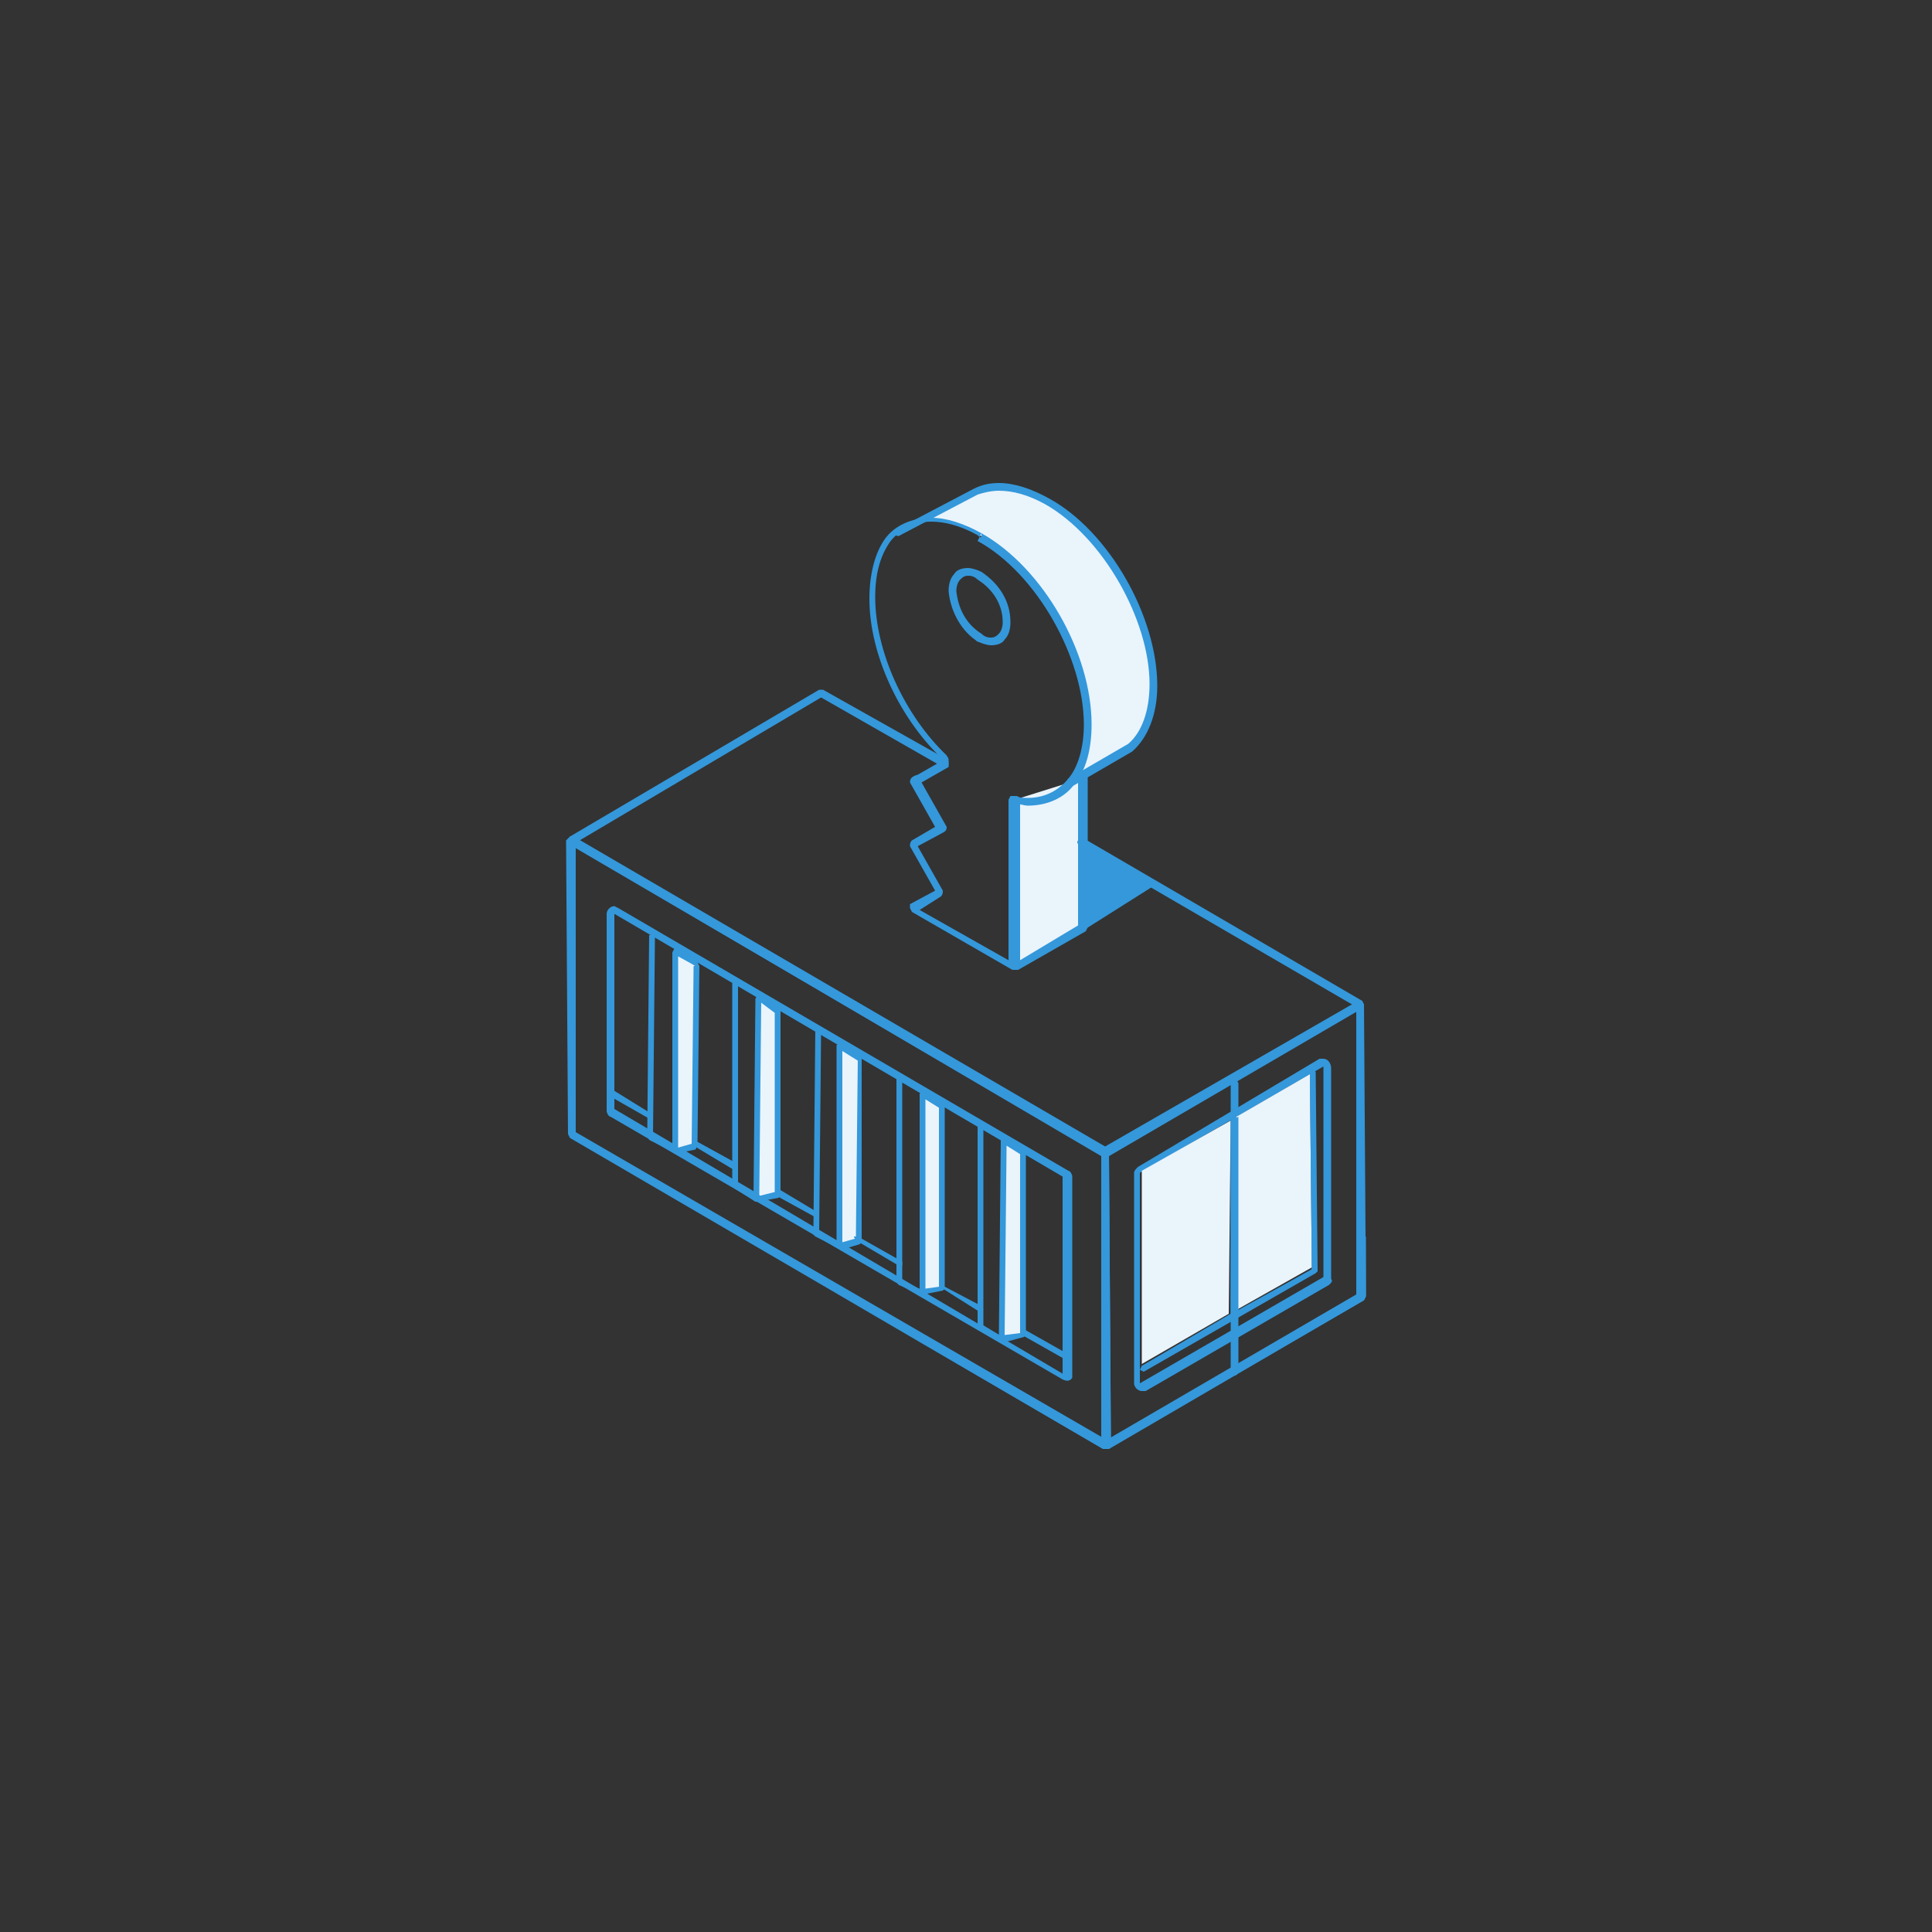 <svg xmlns="http://www.w3.org/2000/svg" xmlns:xlink="http://www.w3.org/1999/xlink" id="Layer_1" x="0" y="0" version="1.1" viewBox="0 0 100 100" xml:space="preserve" style="enable-background:new 0 0 100 100"><rect x="0" y="0" width="100" height="100" fill="#333333" stroke="none"/><style type="text/css">.st0{fill:#eaf4fb}.st1{fill:#3498db}</style><g><path d="M51.7,25.1c-0.4,0-0.8,0.1-1.2,0.2l-3.4,1.8c0.3-0.1,0.7-0.2,1.1-0.2c0.8,0,1.6,0.2,2.5,0.8 c3.1,1.8,5.6,6.2,5.6,9.7c0,1.3-0.3,2.3-0.9,3l0,0l3.1-1.8c0.7-0.7,1.2-1.8,1.2-3.2c0-3.5-2.4-7.8-5.5-9.5 C53.3,25.4,52.4,25.1,51.7,25.1" class="st0"/><polyline points="70.4 52 70.2 52 70.2 67 57.5 74.4 57.4 59.8 70.5 52.1 70.4 52 70.2 52 70.4 52 70.3 51.8 57.1 59.4 57 59.6 57 74.8 57.1 75 57.4 75 70.6 67.3 70.7 67.1 70.6 52 70.5 51.8 70.3 51.8 70.4 52" class="st1"/><polyline points="57.3 74.8 57.4 74.6 29.8 58.6 29.8 43.9 57 59.8 57 74.8 57.3 74.8 57.4 74.6 57.3 74.8 57.5 74.8 57.4 59.6 57.3 59.4 29.7 43.3 29.5 43.3 29.3 43.5 29.4 58.7 29.5 58.9 57.1 75 57.4 75 57.5 74.8 57.3 74.8" class="st1"/><path d="M63.7,56.1v14.8c0,0.1,0.1,0.2,0.2,0.2c0.1,0,0.2-0.1,0.2-0.2V56.1c0-0.1-0.1-0.2-0.2-0.2S63.7,56,63.7,56.1" class="st1"/><path d="M68.5,55.2v10.9L59,71.6V60.7L68.5,55.2 M68.5,54.8h-0.2l-9.4,5.6c-0.1,0.1-0.2,0.2-0.2,0.3v10.9 c0,0.2,0.2,0.4,0.4,0.4l0,0h0.2l9.5-5.5c0.1-0.1,0.2-0.2,0.1-0.3V55.3C68.9,55,68.7,54.8,68.5,54.8" class="st1"/><path d="M31.8,47.3L55,60.9v10.2L31.8,57.4V47.3L31.8,47.3 M31.8,46.9c-0.2,0-0.4,0.2-0.4,0.4l0,0v10.2 c0,0.1,0.1,0.3,0.2,0.3l23.4,13.6c0.2,0.1,0.4,0.1,0.5-0.1l0,0c0,0,0-0.1,0-0.2V60.9c0-0.1-0.1-0.3-0.2-0.3L32,47L31.8,46.9 L31.8,46.9" class="st1"/><polyline points="67.8 55.5 67.9 65.7 59.1 70.7 59 70.9 59.2 71 68.1 65.9 68.2 65.8 68.1 55.5 68 55.3 67.8 55.5 67.8 55.5" class="st1"/><path d="M63.7,58l-4.6,2.6v10l4.5-2.6L63.7,58 M67.8,55.6l-3.8,2.2v10l3.9-2.2L67.8,55.6" class="st0"/><polyline points="64.1 57.8 63.7 58 63.7 68 64.1 67.8 64.1 57.8" class="st1"/><polyline points="68 55.5 67.8 55.6 67.9 65.7 64.1 67.8 63.7 68 59.1 70.7 59.1 70.8 68.1 65.7 68 55.5" class="st1"/><polyline points="51.9 59.1 51.9 69.2 52.1 69.3 52.9 69.1 53 59.7 51.9 59.1" class="st0"/><path d="M51.9,69.2v0.2h0.2L51.9,69.2 M51.9,59L51.9,59l1,0.7l0,0L51.9,59" class="st1"/><polygon points="51.9 69.2 50.9 68.6 50.9 58.2 50.7 58.1 50.6 58.2 50.6 68.7 50.7 68.8 51.8 69.5 52 69.4" class="st1"/><polyline points="55.3 70.1 53 68.8 52.8 68.9 52.9 69.1 55.2 70.4 55.4 70.3 55.3 70.1" class="st1"/><polyline points="47.7 56.6 47.7 66.7 48 66.8 48.8 66.7 48.8 57.2 47.7 56.6" class="st0"/><polyline points="47.7 66.7 47.7 66.9 48 66.8 47.7 66.7" class="st1"/><polygon points="47.8 66.8 46.7 66.3 46.7 55.8 46.6 55.6 46.4 55.8 46.4 66.3 46.5 66.5 47.7 67 47.9 67" class="st1"/><polyline points="50.8 67.6 48.9 66.6 48.7 66.6 48.8 66.7 50.7 67.9 50.9 67.8 50.8 67.6" class="st1"/><polyline points="46.7 65.3 44.4 64 44.2 64 44.3 64.2 46.5 65.5 46.7 65.5 46.7 65.3" class="st1"/><polyline points="43.5 54.1 43.5 64.3 43.7 64.4 44.4 64.3 44.3 64.2 44.2 64 44.4 64 44.5 64 44.5 54.8 43.5 54.1" class="st0"/><polyline points="43.5 64.3 43.5 64.5 43.7 64.4 43.5 64.3" class="st1"/><polyline points="44.4 64 44.2 64 44.3 64.2 44.4 64.3 44.5 64.3 44.5 64 44.4 64" class="st1"/><polygon points="43.5 64.4 42.4 63.8 42.5 53.3 42.3 53.2 42.2 53.3 42.1 63.9 42.2 64 43.4 64.6 43.6 64.6" class="st1"/><polyline points="39.2 51.7 39.2 61.8 39.5 62 40.2 61.8 40.3 52.4 39.2 51.7" class="st0"/><polyline points="39.2 61.8 39.2 62.1 39.5 62 39.2 61.8" class="st1"/><polygon points="39.2 61.9 38.2 61.3 38.2 50.9 38.1 50.7 37.9 50.9 37.9 61.4 38 61.5 39.1 62.2 39.3 62.1" class="st1"/><polyline points="42.4 62.8 40.4 61.6 40.2 61.7 40.2 61.9 42.2 63 42.4 63 42.4 62.8" class="st1"/><polyline points="35 49.3 35 59.4 35.3 59.5 36 59.3 36 50 35 49.3" class="st0"/><polyline points="35 59.4 35 59.6 35.3 59.5 35 59.4" class="st1"/><polygon points="34.9 59.3 33.8 58.7 33.9 48.4 33.6 48.4 33.5 58.8 33.6 59 34.8 59.6" class="st1"/><polyline points="38.1 60.2 36.1 59.1 35.9 59.1 35.9 59.3 37.9 60.5 38.1 60.4 38.1 60.2" class="st1"/><polyline points="33.8 57.7 31.7 56.4 31.5 56.7 33.6 57.9" class="st1"/><path d="M70.4,64v3.3L64,70.9V71c0,0.1-0.1,0.2-0.2,0.2c-0.1,0-0.1,0-0.2-0.1l-6.2,3.6v0.1L57.3,75l13.3-7.7l0.1-0.2 V64H70.4" class="st1"/><path d="M57.5,74.8L57.5,74.8 M42.7,66.6L57.1,75h0.2l0,0l0.1-0.2h-0.2h0.2v-0.1L57,74.9L42.7,66.6 M29.4,56.2 L29.4,56.2v1.4V56.2" class="st1"/><path d="M64.1,70.9l-0.4,0.2c0,0.1,0.1,0.1,0.2,0.1C64,71.2,64.1,71.1,64.1,70.9L64.1,70.9" class="st1"/><polyline points="56 40.3 52.5 41.4 52.5 50 56 48 56 40.3" class="st0"/><path d="M50.7,27.8L50.6,28c3.1,1.7,5.5,6.1,5.5,9.5c0,1.2-0.3,2.2-0.8,2.8c-0.5,0.6-1.2,1-2.1,1c-0.2,0-0.4,0-0.7-0.1 h-0.2l-0.1,0.2v8.3l-4.6-2.6l1.1-0.7c0.1-0.1,0.1-0.2,0.1-0.3l-1.3-2.3l1.3-0.7C49,43,49,42.9,49,42.8l-1.3-2.3l1.4-0.8l0-0.2v-0.2 L49,39.1c-2.2-2.1-3.7-5.4-3.7-8.2c0-1.3,0.3-2.2,0.8-2.9c0.5-0.6,1.2-1,2.1-1c0.7,0,1.5,0.2,2.4,0.7L50.7,27.8l0.1-0.2 c-0.9-0.5-1.8-0.8-2.6-0.8c-1,0-1.9,0.4-2.4,1.1C45.3,28.6,45,29.7,45,31c0,2.9,1.6,6.3,3.9,8.4l0.2-0.2h-0.2v0.1l-1.4,0.8 c-0.4,0.1-0.4,0.3-0.4,0.4l1.3,2.3l-1.2,0.7c-0.1,0.1-0.1,0.2-0.1,0.3l1.3,2.3l-1.3,0.7V47l0.1,0.2l5.2,3h0.2l0.1-0.2v-8.6h-0.2 v0.2c0.3,0,0.5,0.1,0.7,0.1c1,0,1.9-0.4,2.4-1.1c0.6-0.7,0.9-1.8,0.9-3.1c0-3.7-2.5-8.1-5.7-9.9V27.8z M50.6,33.2 c0.2,0.1,0.5,0.2,0.7,0.2c0.3,0,0.6-0.1,0.7-0.3c0.2-0.2,0.3-0.5,0.3-0.9l0,0c0-1.1-0.6-2-1.5-2.6l0,0c-0.2-0.1-0.5-0.2-0.7-0.2 c-0.3,0-0.6,0.1-0.7,0.3c-0.2,0.2-0.3,0.5-0.3,0.9l0,0C49.2,31.7,49.8,32.7,50.6,33.2c0.1,0.1,0.2,0,0.3-0.1c0.1-0.1,0-0.2-0.1-0.3 c-0.8-0.5-1.2-1.3-1.3-2.2h-0.2h0.2c0-0.3,0.1-0.5,0.2-0.6c0.1-0.1,0.2-0.2,0.4-0.2c0.1,0,0.3,0,0.5,0.2l0.1-0.2L50.6,30 c0.8,0.5,1.3,1.3,1.3,2.2h0.2h-0.2c0,0.3-0.1,0.5-0.2,0.6S51.5,33,51.3,33c-0.1,0-0.3,0-0.5-0.2c-0.1-0.1-0.2,0-0.3,0.1 C50.4,33,50.5,33.2,50.6,33.2L50.6,33.2z" class="st1"/><path d="M49,39.3l-6.4-3.6h-0.2l-12.9,7.6l-0.1,0.2l0.1,0.2l27.6,16.2h0.2l13.2-7.7l0.1-0.2l-0.1-0.2l-14.4-8.4 c-0.1-0.1-0.2,0-0.3,0.1c-0.1,0.1,0,0.2,0.1,0.3L70,52l-12.8,7.4L30,43.5l12.5-7.4l6.3,3.6c0.1,0.1,0.2,0,0.3-0.1 C49.1,39.5,49.1,39.3,49,39.3L49,39.3z" class="st1"/><polygon points="56 48.2 59.8 45.8 56 43.5" class="st1"/><path d="M55.8,40.1v7.8l-3,1.8v-8.3c0-0.1-0.1-0.2-0.2-0.2s-0.2,0.1-0.2,0.2V50l0.1,0.2h0.2l3.5-2l0.1-0.2v-7.9 c0-0.1-0.1-0.2-0.2-0.2C55.9,39.8,55.8,39.9,55.8,40.1L55.8,40.1z" class="st1"/><path d="M46.6,27.7l4-2.1l-0.1-0.2l0.1,0.2c0.3-0.1,0.7-0.2,1.1-0.2c0.7,0,1.5,0.2,2.4,0.7c3,1.7,5.4,6,5.4,9.3 c0,1.4-0.4,2.5-1.1,3.1l0.1,0.2l-0.1-0.2l-3.1,1.8c-0.1,0.1-0.1,0.2-0.1,0.3c0.1,0.1,0.2,0.1,0.3,0.1l3.1-1.8l0,0 c0.8-0.7,1.3-1.9,1.3-3.4c0-3.6-2.5-8-5.6-9.7c-0.9-0.5-1.8-0.8-2.6-0.8c-0.5,0-0.9,0.1-1.3,0.3l0,0l-4,2.1 c-0.1,0.1-0.1,0.2-0.1,0.3C46.4,27.7,46.5,27.8,46.6,27.7L46.6,27.7z" class="st1"/><polygon points="53 59.7 52.8 59.7 52.8 69 52 69.1 52.1 59.3 52.9 59.8 53 59.7 52.8 59.7 53 59.7 53 59.6 52 58.9 51.8 58.9 51.8 59 51.7 69.3 51.8 69.5 51.9 69.5 53 69.2 53.1 69.1 53.1 59.7 53 59.6" class="st1"/><polygon points="48.8 57.2 48.6 57.2 48.6 66.6 47.9 66.7 47.9 56.9 48.7 57.4 48.8 57.2 48.6 57.2 48.8 57.2 48.9 57.1 47.8 56.5 47.7 56.5 47.6 56.6 47.6 66.9 47.6 67 47.8 67 48.8 66.8 48.9 66.7 48.9 57.2 48.9 57.1" class="st1"/><polygon points="44.5 54.8 44.4 54.8 44.3 64.1 43.6 64.3 43.6 54.4 44.4 54.9 44.5 54.8 44.4 54.8 44.5 54.8 44.6 54.7 43.5 54 43.4 54 43.3 54.1 43.3 64.5 43.4 64.6 43.5 64.7 44.5 64.4 44.6 64.3 44.6 54.8 44.6 54.7" class="st1"/><polygon points="40.3 52.4 40.1 52.4 40.1 61.7 39.3 61.9 39.4 51.9 40.2 52.5 40.3 52.4 40.1 52.4 40.3 52.4 40.4 52.2 39.3 51.5 39.2 51.5 39.1 51.7 39 62.1 39.1 62.2 39.2 62.2 40.3 62 40.4 61.8 40.4 52.4 40.4 52.2" class="st1"/><polygon points="36 50 35.9 50 35.8 59.2 35.1 59.4 35.1 49.5 36 50 36 50 35.9 50 36 50 36.1 49.8 35.1 49.1 34.9 49.1 34.8 49.3 34.8 59.6 34.9 59.7 35 59.7 36 59.5 36.1 59.3 36.2 50 36.1 49.8" class="st1"/></g></svg>